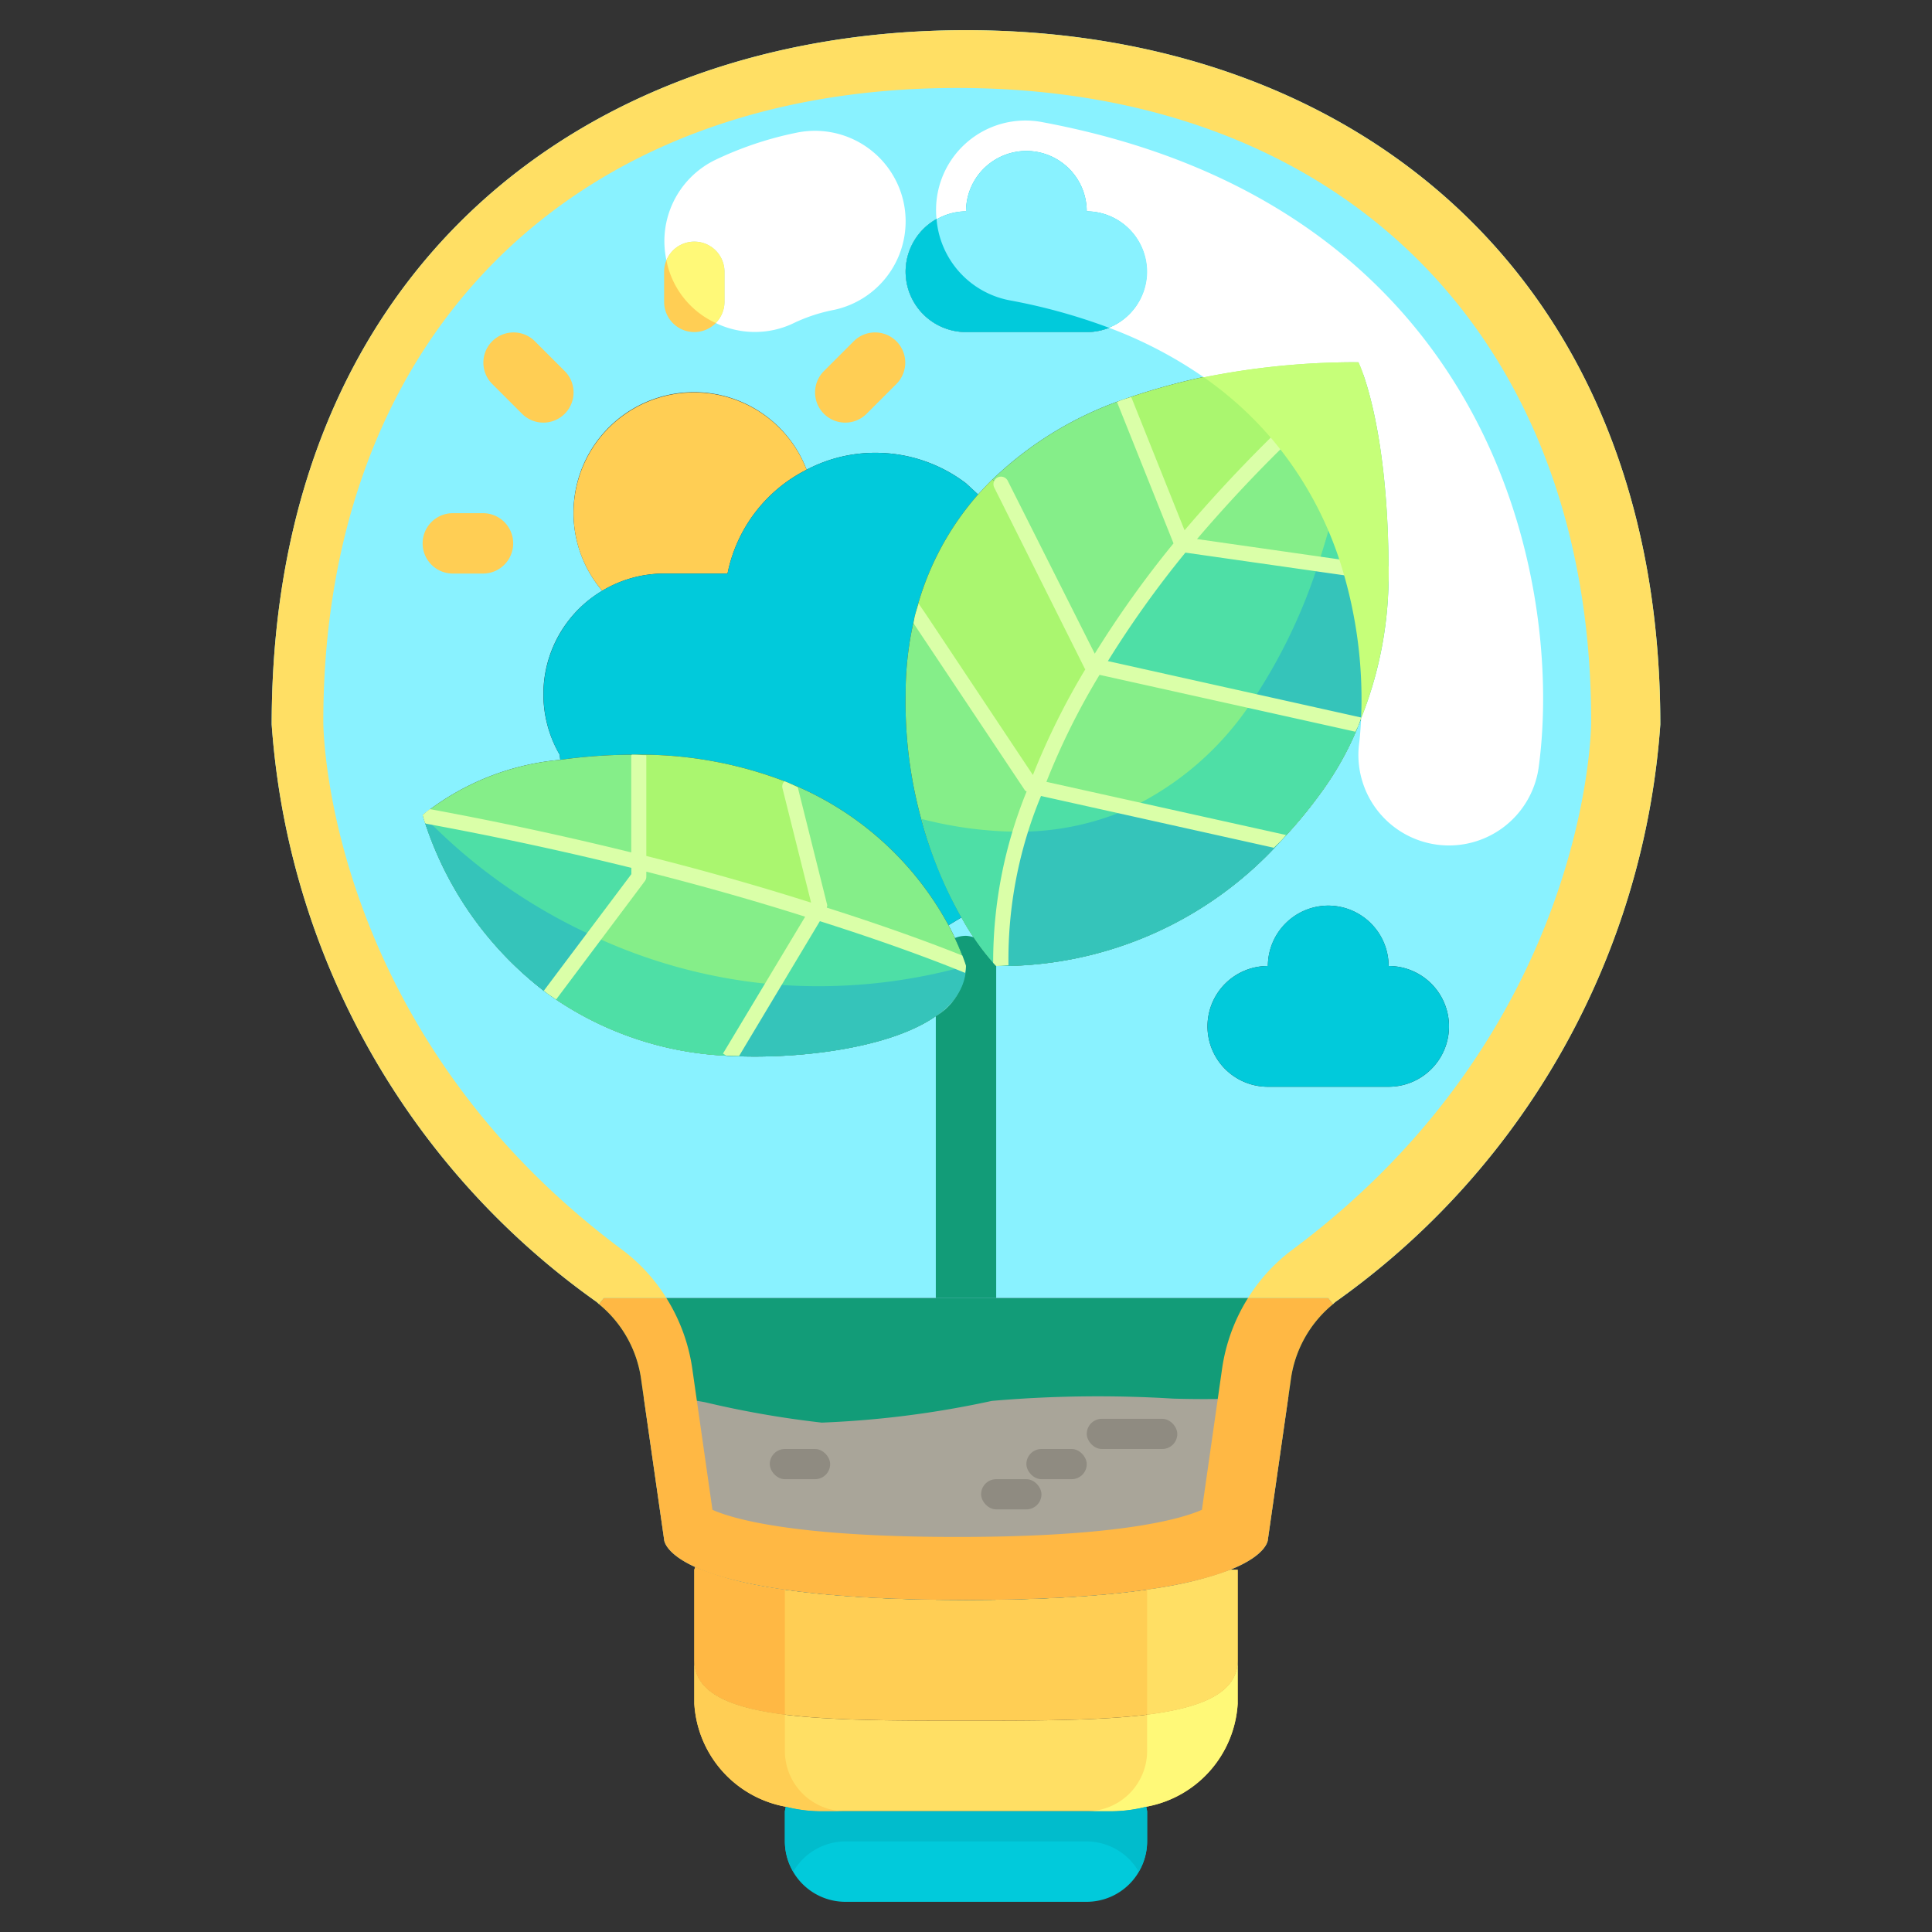 <svg xmlns="http://www.w3.org/2000/svg" viewBox="0 0 64 64"><rect x="0" y="0" width="64" height="64" fill="#333333" stroke="none"/><g id="_04-eco_light" data-name="04-eco light"><path d="M26,61V60l.03-.15a4.776,4.776,0,0,0,1.21.15h9.52a4.776,4.776,0,0,0,1.21-.15L38,60v1a2.006,2.006,0,0,1-2,2H28A2.006,2.006,0,0,1,26,61Z" style="fill:#01cadb"/><path d="M32,57c4.97,0,9,0,9-2v1.44a3.693,3.693,0,0,1-3.03,3.41,4.776,4.776,0,0,1-1.21.15H27.24a4.776,4.776,0,0,1-1.21-.15A3.693,3.693,0,0,1,23,56.44V55C23,57,27.03,57,32,57Z" style="fill:#ffdf64"/><path d="M23,55V52l.03-.09C24.2,52.44,26.69,53,32,53c5,0,7.5-.5,8.75-1H41v3c0,2-4.03,2-9,2S23,57,23,55Z" style="fill:#ffce54"/><path d="M20,43H44l.16.2a3.908,3.908,0,0,0-1.4,2.5L42,51s0,.5-1.25,1S37,53,32,53c-5.31,0-7.8-.56-8.97-1.09C22,51.44,22,51,22,51l-.76-5.3a3.908,3.908,0,0,0-1.4-2.5Z" style="fill:#129c78"/><path d="M44,30a2.006,2.006,0,0,0-2,2,2,2,0,0,0,0,4h4a2,2,0,0,0,0-4A2.006,2.006,0,0,0,44,30ZM30,9a2.006,2.006,0,0,0,2,2h4a2,2,0,0,0,0-4,2,2,0,0,0-4,0A2.006,2.006,0,0,0,30,9Zm-3.28,6.56a3.992,3.992,0,1,0-6.77,4.01A3.986,3.986,0,0,0,18.54,25l.02.17A8.5,8.5,0,0,0,14,27a11.579,11.579,0,0,0,4.09,5.88,11.029,11.029,0,0,0,5.93,2.09c.32.02.64.03.98.03,3,0,7-.79,7-3a8.115,8.115,0,0,0-.58-1.35l.43-.26A8.188,8.188,0,0,0,33,32a12.5,12.5,0,0,0,9.42-4.13,15.241,15.241,0,0,0,1.34-1.61,10.328,10.328,0,0,0,1.25-2.25A12.724,12.724,0,0,0,46,19c0-5-1-7-1-7a22.127,22.127,0,0,0-7.89,1.27,11.8,11.8,0,0,0-4.23,2.61c-.17.16-.32.33-.48.5l-.4-.37A4.949,4.949,0,0,0,29,15,4.868,4.868,0,0,0,26.72,15.56ZM32,43H20l-.16.2a.689.689,0,0,0-.13-.11A25.663,25.663,0,0,1,9,24C9,9,19.3,1,32,1S55,9,55,24A25.663,25.663,0,0,1,44.29,43.09a.689.689,0,0,0-.13.11L44,43Z" style="fill:#89f2ff"/><path d="M26.72,15.56A4.941,4.941,0,0,0,24.1,19H22a3.971,3.971,0,0,0-2.05.57A3.948,3.948,0,0,1,19,17a3.993,3.993,0,0,1,7.72-1.44Z" style="fill:#ffce54"/><path d="M46,32a2,2,0,0,1,0,4H42a2,2,0,0,1,0-4,2,2,0,0,1,4,0Z" style="fill:#01cadb"/><path d="M36,11H32a2,2,0,0,1,0-4,2,2,0,0,1,4,0,2,2,0,0,1,0,4Z" style="fill:#6bdfed"/><path d="M36,7a2,2,0,0,1,0,4H32a2,2,0,0,1,0-4,2,2,0,0,1,4,0Z" style="fill:#01cadb"/><path d="M31.42,30.65a10.438,10.438,0,0,0-5.38-4.75A13.4,13.4,0,0,0,21,25a17.505,17.505,0,0,0-2.44.17L18.54,25A4,4,0,0,1,22,19h2.1a4.941,4.941,0,0,1,2.62-3.44A4.868,4.868,0,0,1,29,15a4.949,4.949,0,0,1,3,1.01l.4.37a9.47,9.47,0,0,0-2.1,4.06A10.807,10.807,0,0,0,30,23a14.594,14.594,0,0,0,1.85,7.39Z" style="fill:#01cadb"/><path d="M26.89,30.18l-2.87,4.79a11.029,11.029,0,0,1-5.93-2.09L21,29v-.49C23.29,29.08,25.27,29.66,26.89,30.18Z" style="fill:#85ee89"/><path d="M21,28.51V29l-2.91,3.88A11.579,11.579,0,0,1,14,27C16.56,27.47,18.91,27.99,21,28.51Z" style="fill:#4edfa6"/><path d="M26.89,30.18C30.17,31.21,32,32,32,32c0,2.21-4,3-7,3-.34,0-.66-.01-.98-.03Z" style="fill:#4edfa6"/><path d="M26,26l1,4-.11.18c-1.62-.52-3.6-1.1-5.89-1.67V25a13.4,13.4,0,0,1,5.04.9Z" style="fill:#aaf66f"/><path d="M14,27a8.5,8.5,0,0,1,4.56-1.83A17.505,17.505,0,0,1,21,25v3.51C18.91,27.99,16.56,27.47,14,27Z" style="fill:#85ee89"/><path d="M31.42,30.65A8.115,8.115,0,0,1,32,32s-1.83-.79-5.11-1.82L27,30l-1-4,.04-.1A10.438,10.438,0,0,1,31.42,30.65Z" style="fill:#85ee89"/><path d="M42.42,27.87A12.5,12.5,0,0,1,33,32a14.1,14.1,0,0,1,1.16-5.96Z" style="fill:#4edfa6"/><path d="M39,18l7,1a12.724,12.724,0,0,1-.99,5.01L45,24l-8.86-1.97A33.611,33.611,0,0,1,39,18Z" style="fill:#4edfa6"/><path d="M36.14,22.03,45,24l.01.01a10.328,10.328,0,0,1-1.25,2.25,15.241,15.241,0,0,1-1.34,1.61l-8.26-1.83A23.79,23.79,0,0,1,36.14,22.03Z" style="fill:#85ee89"/><path d="M45,12s1,2,1,7l-7-1A47.678,47.678,0,0,1,45,12Z" style="fill:#85ee89"/><path d="M34.16,26.04A14.1,14.1,0,0,0,33,32a8.188,8.188,0,0,1-1.15-1.61A14.594,14.594,0,0,1,30,23a10.807,10.807,0,0,1,.3-2.56L34,26Z" style="fill:#85ee89"/><path d="M37.11,13.27,39,18a33.611,33.611,0,0,0-2.86,4.03L36,22l-3-6-.12-.12A11.8,11.8,0,0,1,37.11,13.27Z" style="fill:#85ee89"/><path d="M33,16l3,6,.14.03a23.79,23.79,0,0,0-1.98,4.01L34,26l-3.7-5.56a9.47,9.47,0,0,1,2.1-4.06c.16-.17.31-.34.48-.5Z" style="fill:#aaf66f"/><path d="M45,12a47.678,47.678,0,0,0-6,6l-1.89-4.73A22.127,22.127,0,0,1,45,12Z" style="fill:#aaf66f"/><path d="M23,11a1,1,0,0,1-1-1V9a1,1,0,0,1,2,0v1A1,1,0,0,1,23,11Z" style="fill:#ffce54"/><path d="M16,19H15a1,1,0,0,1,0-2h1a1,1,0,0,1,0,2Z" style="fill:#ffce54"/><path d="M18,14a1,1,0,0,1-.707-.293l-1-1a1,1,0,0,1,1.414-1.414l1,1A1,1,0,0,1,18,14Z" style="fill:#ffce54"/><path d="M28,14a1,1,0,0,1-.707-1.707l1-1a1,1,0,0,1,1.414,1.414l-1,1A1,1,0,0,1,28,14Z" style="fill:#ffce54"/><path d="M38.861,46.331a40.671,40.671,0,0,0-6.007.076,32.358,32.358,0,0,1-5.633.719,32.542,32.542,0,0,1-3.874-.677,9.011,9.011,0,0,0-2.02-.143L22,51s0,.44,1.03.91C24.2,52.44,26.69,53,32,53c5,0,7.5-.5,8.75-1S42,51,42,51l.683-4.761A36.368,36.368,0,0,1,38.861,46.331Z" style="fill:#a9a599"/><path d="M32,31a1,1,0,0,0-.372.075A7.9,7.9,0,0,1,32,32a2.024,2.024,0,0,1-1,1.66V43h2V32a7.115,7.115,0,0,1-.738-.947A.953.953,0,0,0,32,31Z" style="fill:#129c78"/><path d="M19.536,30.952,18.09,32.88a11.029,11.029,0,0,0,5.93,2.09l1.424-2.377A17.823,17.823,0,0,1,19.536,30.952Z" style="fill:#4edfa6"/><path d="M14,27a11.579,11.579,0,0,0,4.09,5.88l1.446-1.928A18.358,18.358,0,0,1,14,27Z" style="fill:#35c4ba"/><path d="M25.444,32.593,24.02,34.97c.32.02.64.03.98.03,3,0,7-.79,7-3A18.172,18.172,0,0,1,25.444,32.593Z" style="fill:#35c4ba"/><path d="M33.651,27.551A12.7,12.7,0,0,0,33,32a12.5,12.5,0,0,0,9.42-4.13l-4.982-1.1A9.019,9.019,0,0,1,33.651,27.551Z" style="fill:#35c4ba"/><path d="M41.486,23.219,45,24l.01.01A12.724,12.724,0,0,0,46,19l-2.326-.332A18.2,18.2,0,0,1,41.486,23.219Z" style="fill:#35c4ba"/><path d="M41.486,23.219a9.982,9.982,0,0,1-4.048,3.547l4.982,1.1a15.241,15.241,0,0,0,1.34-1.61,10.328,10.328,0,0,0,1.25-2.25L45,24Z" style="fill:#4edfa6"/><path d="M46,19c0-5-1-7-1-7a28.513,28.513,0,0,1-1.326,6.668Z" style="fill:#4edfa6"/><path d="M33.651,27.551a13.014,13.014,0,0,1-3.125-.423A13.321,13.321,0,0,0,31.85,30.39,8.188,8.188,0,0,0,33,32,12.7,12.7,0,0,1,33.651,27.551Z" style="fill:#4edfa6"/><path d="M38,56.8V58a2,2,0,0,1-2,2h.76a4.776,4.776,0,0,0,1.21-.15A3.693,3.693,0,0,0,41,56.44V55C41,56.071,39.837,56.566,38,56.8Z" style="fill:#fff978"/><path d="M26,58V56.8c-1.837-.231-3-.726-3-1.8v1.44a3.693,3.693,0,0,0,3.03,3.41,4.776,4.776,0,0,0,1.21.15H28A2,2,0,0,1,26,58Z" style="fill:#ffce54"/><path d="M26,56.8V52.659a11.2,11.2,0,0,1-2.97-.749L23,52v3C23,56.071,24.163,56.566,26,56.8Z" style="fill:#ffb844"/><path d="M40.75,52a12.216,12.216,0,0,1-2.75.656V56.8c1.837-.231,3-.726,3-1.8V52Z" style="fill:#ffdf64"/><path d="M38,60l-.03-.15a4.776,4.776,0,0,1-1.21.15H27.24a4.776,4.776,0,0,1-1.21-.15L26,60v1a1.975,1.975,0,0,0,.279,1A2,2,0,0,1,28,61h8a2,2,0,0,1,1.721,1A1.975,1.975,0,0,0,38,61Z" style="fill:#01bccc"/><path d="M31.878,31.654c-.671-.27-2.221-.867-4.489-1.587,0-.03.021-.058.013-.088l-.975-3.9c-.131-.058-.25-.124-.387-.178-.017-.007-.037-.012-.054-.019a.234.234,0,0,0-.068.22l.951,3.8c-1.749-.556-3.581-1.076-5.459-1.547V25.04c0-.009-.008-.014-.009-.022-.136,0-.261-.018-.4-.018-.026,0-.048,0-.074,0,0,.014-.016.022-.016.037v3.2c-2.185-.537-4.425-1.021-6.672-1.434A2.867,2.867,0,0,0,14,27s.026.1.078.262c.014.006.021.021.037.024,2.289.42,4.572.913,6.8,1.463v.208l-2.9,3.862c.027.02.05.041.077.061.106.079.22.153.331.229L21.36,29.19a.246.246,0,0,0,.05-.15v-.165c1.809.457,3.574.957,5.262,1.492L23.95,34.9l.1.067c.142.009.29.009.434.013l2.675-4.465c2.718.861,4.417,1.55,4.811,1.714A1.613,1.613,0,0,0,32,32S31.961,31.869,31.878,31.654Z" style="fill:#daffa8"/><path d="M46,18.764l-6.347-.907a48.108,48.108,0,0,1,5.5-5.477A3.83,3.83,0,0,0,45,12c-.063,0-.118.006-.18.007a48.449,48.449,0,0,0-5.58,5.56l-1.766-4.414c-.117.042-.249.073-.364.117-.038.014-.071.032-.108.046L38.874,18a34.388,34.388,0,0,0-2.609,3.654l-2.881-5.725a.25.25,0,1,0-.447.224l3,6c0,.007.014.007.018.014a24.057,24.057,0,0,0-1.739,3.506l-3.549-5.333L30.434,20c-.043.148-.1.291-.134.442-.016.067-.022.138-.037.206l3.689,5.533c.013.019.038.024.056.039A14.957,14.957,0,0,0,32.9,31.893c.063.07.1.107.1.107.141,0,.269-.018.407-.022a14.133,14.133,0,0,1,1.078-5.61L42.2,28.084c.071-.073.148-.141.217-.214s.122-.14.186-.209L34.663,25.9a23.527,23.527,0,0,1,1.761-3.545L44.9,24.239c.033-.078.078-.15.109-.229s.056-.161.088-.24L36.7,21.9a33.8,33.8,0,0,1,2.568-3.594l6.72.96c0-.09.013-.178.013-.268S46,18.844,46,18.764Z" style="fill:#daffa8"/><path d="M41.341,43a6.011,6.011,0,0,0-.856,2.327l-.67,4.687c-.653.289-2.675.9-8.107.9s-7.454-.607-8.107-.9l-.67-4.687A6.011,6.011,0,0,0,22.075,43H20l-.16.2a3.908,3.908,0,0,1,1.4,2.5L22,51s0,.44,1.03.91C24.2,52.44,26.69,53,32,53c5,0,7.5-.5,8.75-1S42,51,42,51l.76-5.3a3.908,3.908,0,0,1,1.4-2.5L44,43ZM23.708,50.91v0Zm0,0v0Zm0-.005h0Zm16,.01v0Zm0,0v0Zm0-.005h0Z" style="fill:#ffb844"/><path d="M32,1C19.3,1,9,9,9,24A25.663,25.663,0,0,0,19.71,43.09a.689.689,0,0,1,.13.11L20,43h2.075a5.839,5.839,0,0,0-1.465-1.6c-9.716-7.23-9.9-17.077-9.9-17.486,0-12.757,8.243-21,21-21s21,8.243,21,20.993c0,.416-.186,10.263-9.9,17.493A5.827,5.827,0,0,0,41.341,43H44l.16.2a.689.689,0,0,1,.13-.11A25.663,25.663,0,0,0,55,24C55,9,44.7,1,32,1Z" style="fill:#ffdf64"/><rect x="36" y="47" width="3" height="1" rx="0.5" ry="0.5" style="fill:#8f8b81"/><rect x="32.5" y="49" width="2" height="1" rx="0.5" ry="0.5" style="fill:#8f8b81"/><rect x="34" y="48" width="2" height="1" rx="0.5" ry="0.5" style="fill:#8f8b81"/><rect x="25.5" y="48" width="2" height="1" rx="0.5" ry="0.5" style="fill:#8f8b81"/><path d="M46,19a12.775,12.775,0,0,1-.911,4.794c-.017.388-.046.675-.065.823a3,3,0,0,0,5.95.779C51.8,19.233,49.421,6.839,34.553,4.051a2.96,2.96,0,0,0-3.528,3.215A1.974,1.974,0,0,1,32,7a2,2,0,0,1,4,0,2,2,0,0,1,.732,3.856A14.291,14.291,0,0,1,39.881,12.5,25.3,25.3,0,0,1,45,12S46,14,46,19Z" style="fill:#fff"/><path d="M38,9a2.006,2.006,0,0,0-2-2,2,2,0,0,0-4,0,1.974,1.974,0,0,0-.975.266,2.99,2.99,0,0,0,2.422,2.683,19.338,19.338,0,0,1,3.285.907A2,2,0,0,0,38,9Z" style="fill:#89f2ff"/><path d="M46,19c0-5-1-7-1-7a25.3,25.3,0,0,0-5.119.5,11.854,11.854,0,0,1,2.288,2.085,12.054,12.054,0,0,1,2.275,4.194,14.919,14.919,0,0,1,.645,5.016A12.775,12.775,0,0,0,46,19Z" style="fill:#c6ff79"/><path d="M29.933,6.7a3.006,3.006,0,0,0-3.566-2.3,11.532,11.532,0,0,0-2.709.915,2.993,2.993,0,0,0-1.582,3.306A1,1,0,0,1,24,9v1a1,1,0,0,1-.29.7,2.975,2.975,0,0,0,2.632-.02,5.537,5.537,0,0,1,1.291-.416A3,3,0,0,0,29.933,6.7Z" style="fill:#fff"/><path d="M24,9a1,1,0,0,0-1.924-.377A2.891,2.891,0,0,0,23.71,10.7,1,1,0,0,0,24,10Z" style="fill:#fff978"/></g></svg>